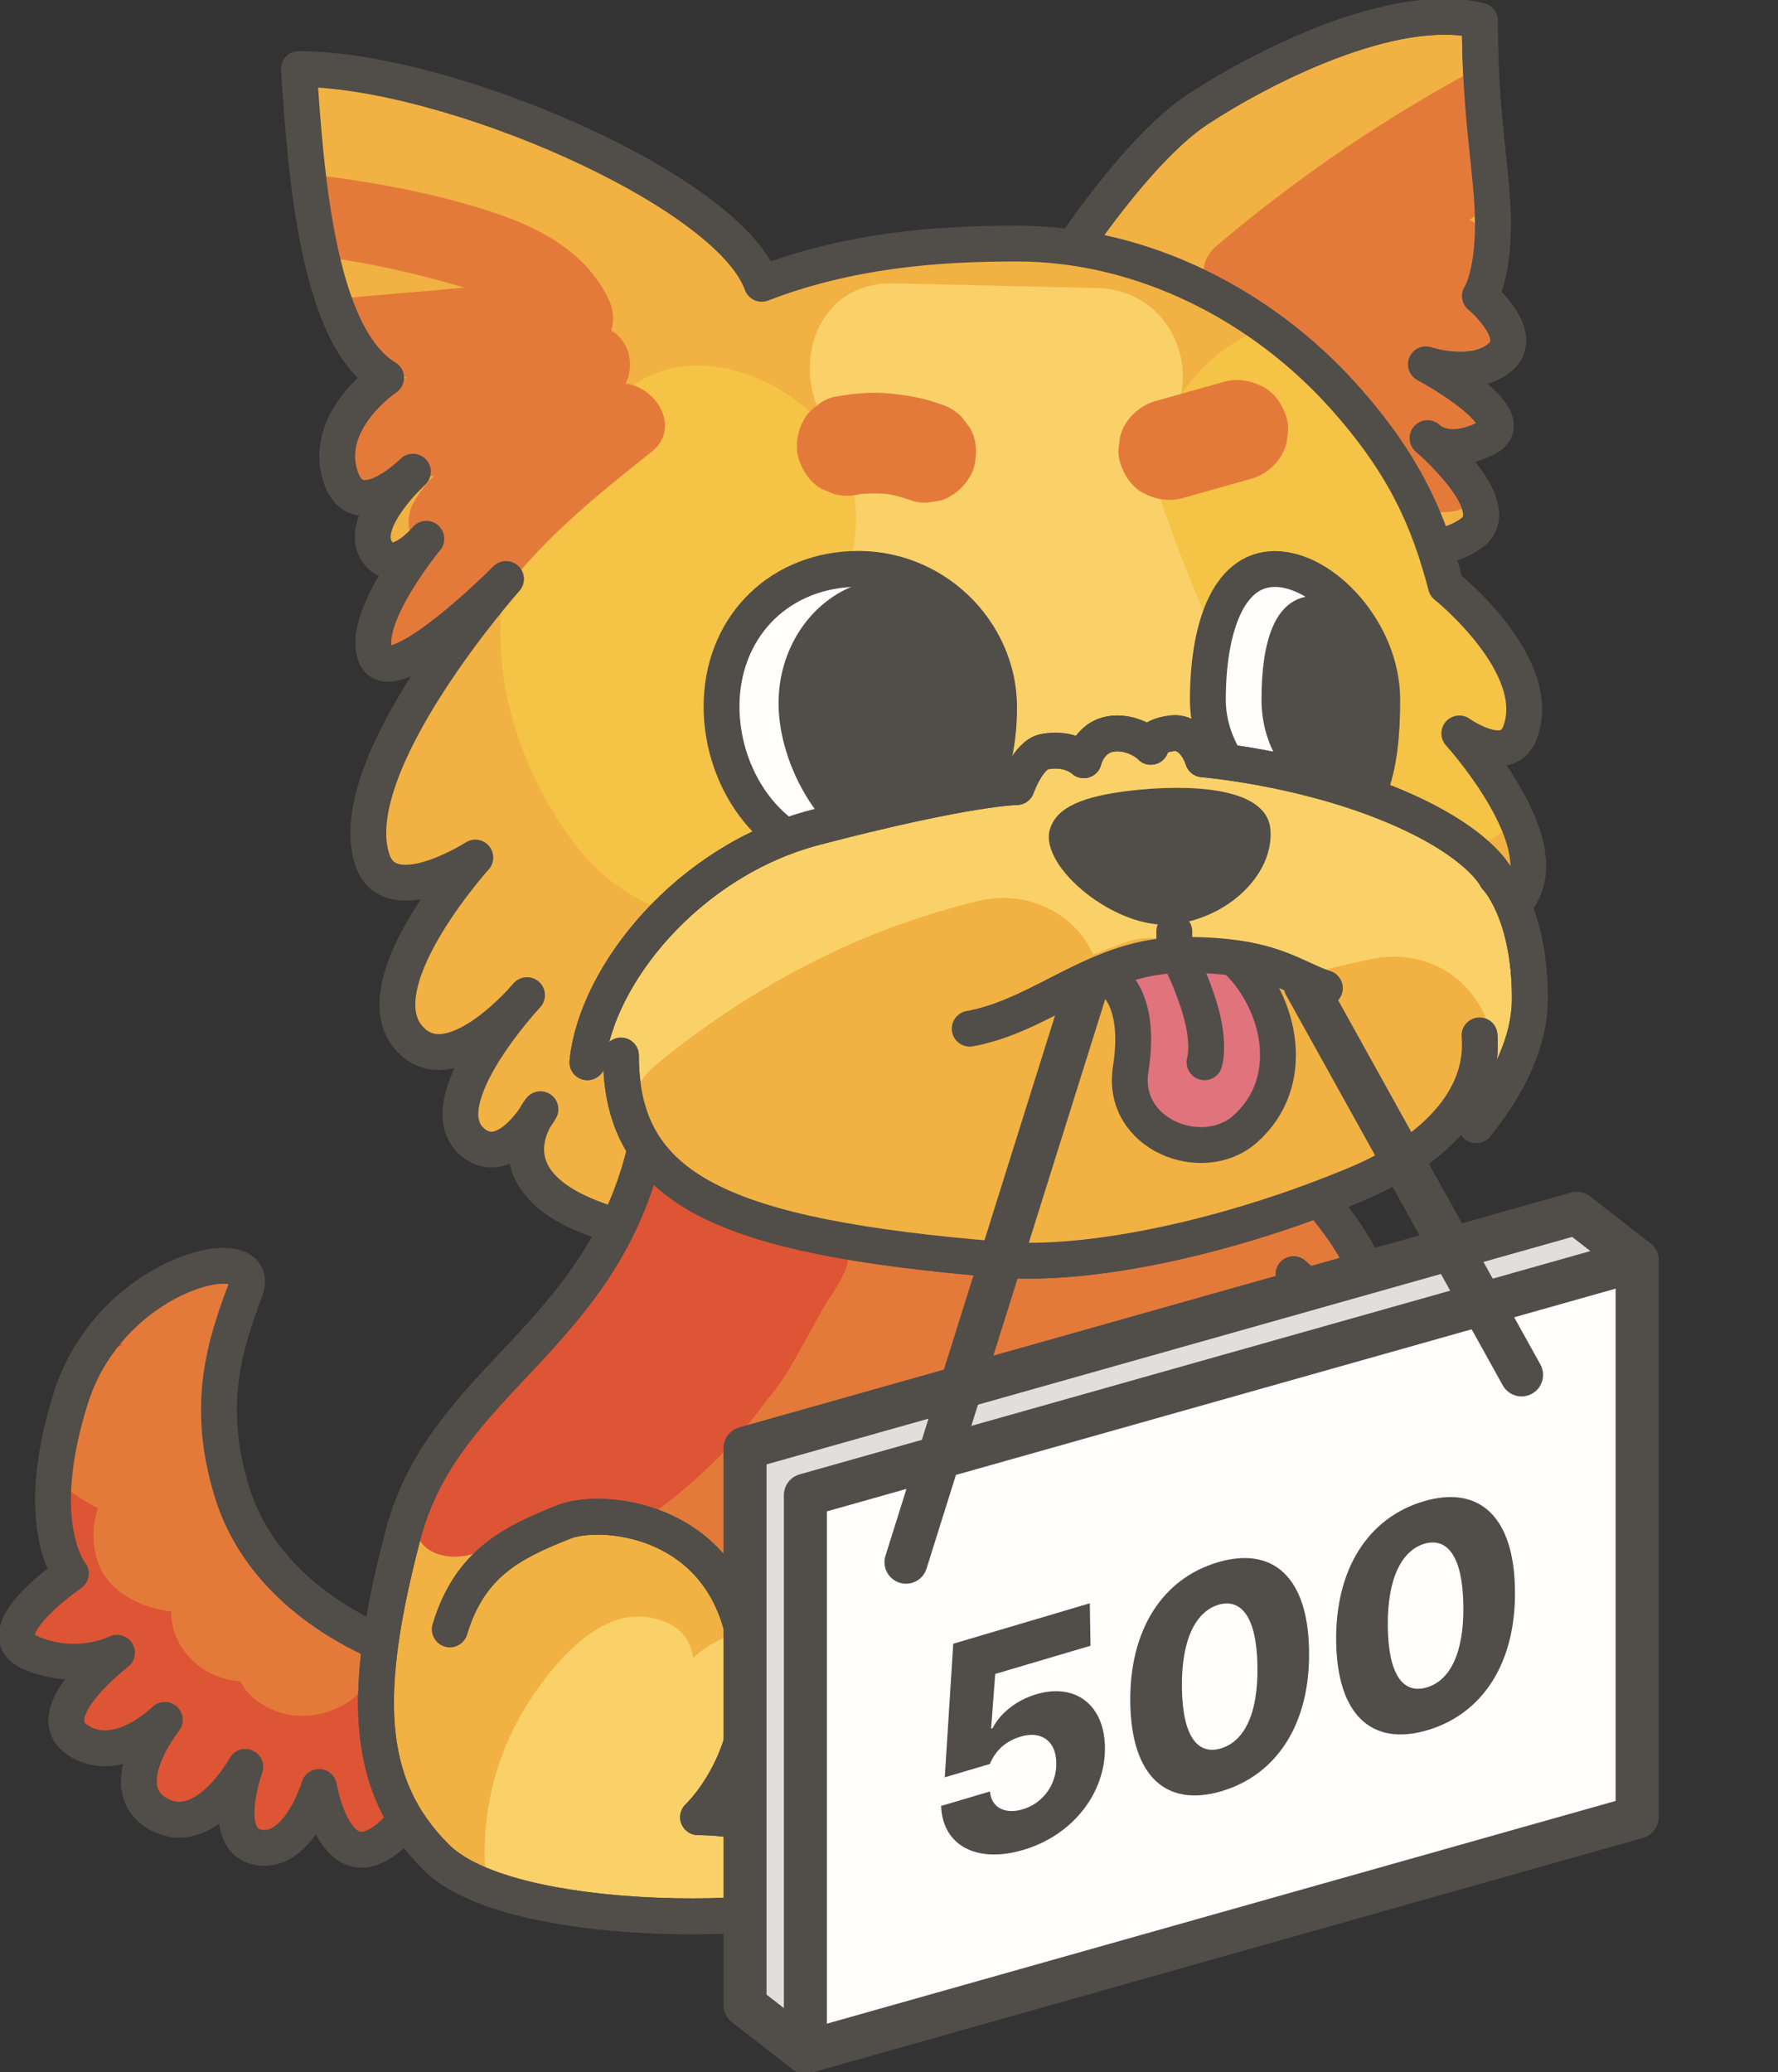 <svg width="248" height="289" viewBox="0 0 248 289" fill="none" xmlns="http://www.w3.org/2000/svg">
<rect x="0" y="0" width="248" height="289" fill="#333333" stroke="none"/>
<g clip-path="url(#clip0_4552_185975)">
<path d="M183.996 200.042C185.904 214.895 187.457 246.744 178.55 260.155C169.644 273.567 162.299 264.451 161.476 260.736C160.652 257.02 164.891 224.946 164.891 224.946L183.986 200.042H183.996Z" fill="#F1B243" stroke="#514D49" stroke-width="5" stroke-linecap="round" stroke-linejoin="round"/>
<path d="M170.102 238.405C168.1 240.23 166.669 242.467 165.789 244.863C164.395 246.07 163.16 247.464 162.084 248.971C161.532 254.643 161.195 259.435 161.485 260.736C162.309 264.451 169.653 273.567 178.56 260.155C182.621 254.044 184.501 244.095 185.175 233.678C180.254 231.61 173.751 235.101 170.112 238.405H170.102Z" fill="#F9D168"/>
<path d="M183.996 200.042C185.904 214.895 187.457 246.744 178.55 260.155C169.644 273.567 162.299 264.451 161.476 260.736C160.652 257.02 164.891 224.946 164.891 224.946L183.986 200.042H183.996Z" stroke="#514D49" stroke-width="5" stroke-linecap="round" stroke-linejoin="round"/>
<path d="M56.67 230.506C56.67 230.506 37.574 225.04 32.344 208.044C28.602 195.877 31.408 187.454 34.215 179.966C37.022 172.479 15.503 177.159 9.889 194.941C4.276 212.723 9.889 219.453 9.889 219.453C9.889 219.453 -2.273 227.698 4.276 230.506C10.825 233.313 16.317 230.506 16.317 230.506C16.317 230.506 5.211 238.929 10.825 242.673C16.439 246.416 22.988 239.865 22.988 239.865C22.988 239.865 15.503 249.224 22.052 252.968C28.602 256.711 34.215 246.416 34.215 246.416C34.215 246.416 30.473 256.711 36.086 257.647C41.7 258.583 44.507 249.224 44.507 249.224C44.507 249.224 46.256 259.959 51.992 257.647C57.727 255.335 61.348 244.544 61.348 244.544L56.67 230.506Z" fill="#DD5534"/>
<path d="M32.344 208.044C28.601 195.877 31.408 187.454 34.215 179.966C36.358 174.257 24.344 175.633 16.036 184.496C16.317 185.573 16.644 186.639 17.047 187.678C16.934 187.716 16.813 187.744 16.701 187.781C15.232 188.277 13.622 188.989 12.079 189.906C11.218 191.45 10.469 193.125 9.889 194.95C8.533 199.237 7.84 202.887 7.55 205.947C9.178 207.735 11.377 209.186 13.66 210.337C13.295 211.357 13.08 212.471 13.052 213.706C12.874 220.782 17.898 223.851 23.886 224.769C23.867 226.874 24.559 228.989 26.262 230.946C28.208 233.182 30.791 234.259 33.541 234.483C34.084 235.606 34.954 236.608 36.086 237.385C39.838 239.977 44.404 239.855 48.249 237.581C52.478 235.082 52.001 230.187 49.419 227.398C43.44 224.17 35.441 218.142 32.334 208.053L32.344 208.044Z" fill="#E47A3A"/>
<path d="M56.67 230.506C56.67 230.506 37.574 225.04 32.344 208.044C28.602 195.877 31.408 187.454 34.215 179.966C37.022 172.479 15.503 177.159 9.889 194.941C4.276 212.723 9.889 219.453 9.889 219.453C9.889 219.453 -2.273 227.698 4.276 230.506C10.825 233.313 16.317 230.506 16.317 230.506C16.317 230.506 5.211 238.929 10.825 242.673C16.439 246.416 22.988 239.865 22.988 239.865C22.988 239.865 15.503 249.224 22.052 252.968C28.602 256.711 34.215 246.416 34.215 246.416C34.215 246.416 30.473 256.711 36.086 257.647C41.7 258.583 44.507 249.224 44.507 249.224C44.507 249.224 46.256 259.959 51.992 257.647C57.727 255.335 61.348 244.544 61.348 244.544L56.67 230.506V230.506Z" stroke="#514D49" stroke-width="5" stroke-linecap="round" stroke-linejoin="round"/>
<path d="M162.411 245.761C155.301 255.794 151.511 258.096 151.511 258.096C152.344 264.086 151.689 267.923 143.278 268.859C137.29 269.524 133.015 266.706 129.6 262.13C128.701 262.195 127.794 262.261 126.84 262.336C122.648 262.673 119.589 262.514 117.484 262.242C117.568 263.131 117.137 263.974 116.08 264.676C110.467 268.419 71.171 269.299 60.88 259.06C50.588 248.821 50.588 235.662 56.202 214.136C59.916 199.892 70.601 192.61 79.302 181.716L91.633 156.933L127.438 154.378L184.379 167.06L191.639 185.348L183.5 193.958C183.967 195.886 184.136 197.945 184.005 200.135C181.572 208.53 174.078 224.263 171.271 231.834C168.465 239.406 162.402 245.77 162.402 245.77L162.411 245.761Z" fill="#E47A3A"/>
<path d="M109.531 253.435C105.835 252.041 101.419 252.883 97.471 252.827C104.591 247.848 110.991 237.113 103.964 231.02C103.833 230.908 103.702 230.824 103.571 230.721C105.48 228.615 102.617 225.892 102.046 222.55C101.129 217.113 97.677 216.093 92.69 214.127C86.066 211.507 82.651 211.581 76.785 214.127C75.802 212.761 74.1 208.877 72.453 208.512C72.303 207.66 72.079 206.836 71.77 206.069C70.189 202.138 65.988 200.397 61.993 201.708C59.504 205.33 57.455 209.326 56.211 214.118C53.133 225.91 51.748 235.185 52.815 242.85C53.619 243.346 54.546 243.674 55.556 243.739C55.556 244.862 55.622 245.986 55.771 247.09C55.912 248.166 56.22 249.186 56.679 250.094C56.407 251.161 56.305 252.209 56.351 253.248C57.558 255.288 59.065 257.216 60.898 259.041C64.36 262.486 71.115 264.666 78.75 265.911C81.285 265.855 83.793 265.752 86.132 265.78C93.86 265.883 101.597 265.977 109.325 266.08C117.755 266.192 118.185 256.692 109.54 253.435H109.531ZM80.059 252.602C80.172 252.565 80.275 252.518 80.387 252.481C80.453 252.528 80.518 252.565 80.583 252.612C80.406 252.612 80.237 252.612 80.059 252.612V252.602ZM82.23 235.934C82.109 235.69 81.968 235.447 81.809 235.223C82.296 235.148 82.773 235.092 83.259 235.035C82.922 235.335 82.586 235.634 82.24 235.934H82.23Z" fill="#F1B243"/>
<path d="M148.892 35.798C148.892 35.798 158.566 20.852 167.07 15.246C175.575 9.64 194.306 -0.094 206.422 2.901C206.366 16.182 208.237 24.39 208.237 31.156C208.237 38.644 206.422 41.283 206.422 41.283C206.422 41.283 212.999 46.758 209.172 49.874C205.346 52.991 198.881 50.81 198.881 50.81C198.881 50.81 212.915 58.298 207.301 61.105C201.688 63.913 199.115 61.105 199.115 61.105C199.115 61.105 210.108 70.465 205.43 74.208C200.752 77.952 189.525 77.016 189.525 77.016L148.892 35.798Z" fill="#F1B243" stroke="#514D49" stroke-width="5" stroke-linecap="round" stroke-linejoin="round"/>
<path d="M206.544 9.266C193.464 16.238 181.142 24.587 169.737 34.245C167.473 36.164 167.482 38.616 168.642 40.534C165.508 42.462 162.355 44.362 159.202 46.253L168.437 55.612C172.029 53.974 175.491 52.046 178.934 50.081C179.196 50.361 179.495 50.614 179.832 50.829C179.608 52.467 179.973 54.171 181.011 55.659C183.191 58.785 187.654 60.067 191.228 60.722C191.789 60.825 192.351 60.909 192.912 60.984C191.022 66.038 196.233 71.813 201.997 71.41C203.765 71.288 205.103 70.502 206.001 69.407C204.476 66.01 200.49 62.322 199.405 61.358C200.2 61.976 202.754 63.399 207.311 61.115C212.924 58.307 198.89 50.82 198.89 50.82C198.89 50.82 203.765 52.411 207.517 50.858C206.095 50.025 204.457 49.547 202.745 49.444C204.579 49.032 206.403 48.583 208.218 48.059C209.07 47.816 209.762 47.432 210.333 46.974C209.912 44.194 206.431 41.292 206.431 41.292C206.431 41.292 207.573 39.617 208.05 35.181C207.882 33.272 206.815 31.494 204.953 30.661C206.029 29.94 207.096 29.21 208.172 28.489C207.882 23.445 206.908 17.445 206.562 9.266H206.544Z" fill="#E47A3A"/>
<path d="M148.892 35.798C148.892 35.798 158.566 20.852 167.07 15.246C175.575 9.64 194.306 -0.094 206.422 2.901C206.366 16.182 208.237 24.39 208.237 31.156C208.237 38.644 206.422 41.283 206.422 41.283C206.422 41.283 212.999 46.758 209.172 49.874C205.346 52.991 198.881 50.81 198.881 50.81C198.881 50.81 212.915 58.298 207.301 61.105C201.688 63.913 199.115 61.105 199.115 61.105C199.115 61.105 210.108 70.465 205.43 74.208C200.752 77.952 189.525 77.016 189.525 77.016L148.892 35.798V35.798Z" stroke="#514D49" stroke-width="5" stroke-linecap="round" stroke-linejoin="round"/>
<path d="M84.737 170.607C66.961 164.992 75.382 154.697 75.382 154.697C75.382 154.697 70.703 163.12 66.025 159.376C59.298 153.995 73.51 138.786 73.51 138.786C73.51 138.786 63.555 150.691 57.605 145.337C49.587 138.122 66.297 119.6 66.297 119.6C66.297 119.6 54.536 127.171 51.991 120.068C47.313 106.965 70.582 80.75 70.582 80.75C70.582 80.75 54.798 96.67 52.441 91.569C50.083 86.469 59.467 75.144 59.467 75.144C59.467 75.144 54.789 80.76 52.441 76.679C50.092 72.599 57.596 65.785 57.596 65.785C57.596 65.785 49.372 74.058 47.304 65.785C45.433 58.298 53.853 52.682 53.853 52.682C44.188 46.88 42.626 23.669 41.69 9.63C62.274 9.63 101.569 26.477 106.247 39.58C118.41 34.9 130.573 33.964 141.8 33.964C159.576 33.964 176.071 42.743 187.177 55.022C196.065 64.849 199.339 72.804 201.678 81.695C201.678 81.695 215.712 92.927 211.97 102.286C210.099 106.965 203.55 102.286 203.55 102.286C203.55 102.286 215.029 114.92 212.906 122.876C210.782 130.831 197.936 133.171 197.936 133.171" fill="#F1B243"/>
<path d="M111.318 172.273C109.989 169.119 106.443 167.042 103.3 167.594C104.329 160.79 94.945 156.382 90.361 163.008C88.274 166.031 86.178 169.044 84.092 172.067L79.302 181.707C76.626 185.058 73.754 188.072 70.965 191.048C67.494 196.064 64.126 201.156 60.552 206.097C53.404 215.99 62.526 219.284 68.28 215.7C68.392 215.634 68.505 215.559 68.617 215.484C69.936 215.297 73.174 214.717 74.474 213.641C75.952 212.415 77.43 211.189 78.909 209.972C79.002 209.906 79.096 209.85 79.18 209.785C81.014 213.042 85.074 215.138 88.789 212.658C95.927 207.894 102.009 202.11 107.033 195.156C110.251 191.712 113.432 184.347 116.08 180.434C121.385 172.573 116.249 172.526 111.318 172.273Z" fill="#DD5534"/>
<path d="M184.379 167.042L174.078 164.749C172.881 166.106 172.198 167.856 172.478 169.737C171.627 170.888 171.056 172.301 170.897 173.761C167.697 174.154 164.919 176.943 164.47 180.687C164.367 181.548 164.245 182.4 164.114 183.261C160.185 182.531 155.656 184.74 155.74 189.896C155.862 197.318 155.984 204.749 156.105 212.171C156.208 218.554 166.313 222.485 169.185 215.718C171.515 210.234 173.423 204.703 174.948 199.078C177.4 201.455 181.31 201.558 184.033 199.574C184.108 197.59 183.949 195.708 183.518 193.949L188.374 188.811C188.384 188.736 188.402 188.661 188.412 188.586C188.486 188.577 188.561 188.549 188.636 188.53L191.649 185.339L184.389 167.051L184.379 167.042Z" fill="#E47A3A"/>
<path d="M177.465 61.873C171.721 61.967 165.967 62.051 160.222 62.145C169.176 55.359 164.816 40.45 153.065 40.179C143.606 39.963 134.156 39.739 124.697 39.523C112.478 39.243 109.793 53.993 116.651 60.666C111.477 63.913 108.427 71.822 112.329 77.278C115.687 81.986 119.776 84.41 124.304 85.636C120.581 92.019 123.378 102.51 131.462 103.708C133.866 104.064 136.28 104.42 138.684 104.775C138.843 106.45 139.367 108.07 140.359 109.455C145.832 117.111 155.254 121.818 164.638 118.206C170.766 115.847 174.995 110.016 173.133 103.24C172.778 101.949 172.142 100.713 171.318 99.572C172.179 96.745 172.235 93.591 171.374 90.849C175.734 89.323 179.926 87.349 183.593 84.531C187.953 81.181 190.741 76.473 189.179 70.792C187.775 65.701 182.779 61.779 177.446 61.864L177.465 61.873ZM157.527 94.976C157.116 95.098 157.209 95.004 157.527 94.976V94.976Z" fill="#F9D168"/>
<path d="M103.552 126.844C112.974 123.793 118.129 116.193 119.009 106.535C119.851 97.288 119.523 88.079 118.382 78.916C118.494 78.588 118.597 78.251 118.69 77.915C120.075 72.87 119.448 66.159 116.567 61.686C111.009 53.066 97.125 46.973 87.769 54.133C87.497 54.339 87.245 54.554 86.983 54.76C82.782 56.941 79.695 60.17 77.786 64.054C74.118 68.967 71.63 74.517 70.488 80.844C70.544 80.788 70.582 80.75 70.582 80.75C70.582 80.75 70.544 80.797 70.479 80.863C70.161 82.622 69.946 84.428 69.852 86.31C69.272 97.204 73.361 108.472 79.779 117.167C85.186 124.495 94.065 129.914 103.552 126.844Z" fill="#F5C345"/>
<path d="M90.913 62.987C95.029 59.711 91.568 53.983 87.254 53.506C88.517 50.998 87.863 47.638 85.252 46.075C85.683 44.718 85.598 43.145 84.822 41.573C81.575 34.965 74.979 31.605 68.262 29.444C60.056 26.795 51.496 25.279 42.944 24.277C43.403 28.152 44.002 32.083 44.834 35.761C50.747 36.575 56.595 37.801 62.349 39.42C63.153 39.645 63.967 39.879 64.781 40.122C59.645 40.562 54.518 41.011 49.381 41.451C48.418 41.498 47.445 41.573 46.481 41.639C48.165 46.58 50.495 50.576 53.732 52.589C54.77 52.589 55.809 52.589 56.847 52.626C55.201 53.132 53.563 53.646 51.973 54.208C49.615 56.37 46.032 60.628 47.314 65.785C47.837 67.891 48.764 68.92 49.858 69.295C51.636 68.771 53.414 68.265 55.191 67.769C56.09 67.151 56.829 66.515 57.24 66.131C56.922 66.44 56.417 66.945 55.846 67.591C57.418 67.161 58.99 66.712 60.571 66.3C59.486 67.423 58.503 68.639 57.718 70.043C56.464 72.29 56.95 74.676 58.307 76.333C59.009 75.706 59.467 75.153 59.467 75.153C59.467 75.153 59.055 75.65 58.428 76.473C58.84 76.941 59.317 77.353 59.851 77.671C57.923 80.441 56.23 83.38 54.845 86.553C53.9 88.715 54.321 90.783 55.407 92.346C60.702 90.699 70.573 80.75 70.573 80.75C70.573 80.75 64.94 87.096 59.776 95.107C61.638 95.35 63.518 94.555 64.538 92.215C69.974 79.767 80.518 71.251 90.903 62.987H90.913Z" fill="#E47A3A"/>
<path d="M203.559 102.286C203.559 102.286 210.108 106.965 211.979 102.286C215.722 92.926 201.688 81.695 201.688 81.695C199.349 72.804 196.074 64.849 187.186 55.022C184.061 51.569 180.496 48.405 176.614 45.626C166.678 49.135 158.5 60.441 162.43 71.344C167.136 84.391 172.778 97.138 179.542 109.249C184.922 118.87 198.909 122.885 208.34 116.802C209.5 116.053 210.576 115.21 211.558 114.303C208.817 108.088 203.55 102.286 203.55 102.286H203.559Z" fill="#F5C345"/>
<path d="M84.737 170.607C66.961 164.992 75.382 154.697 75.382 154.697C75.382 154.697 70.703 163.12 66.025 159.376C59.298 153.995 73.51 138.786 73.51 138.786C73.51 138.786 63.555 150.691 57.605 145.337C49.587 138.122 66.297 119.6 66.297 119.6C66.297 119.6 54.536 127.171 51.991 120.068C47.313 106.965 70.582 80.75 70.582 80.75C70.582 80.75 54.798 96.67 52.441 91.569C50.083 86.469 59.467 75.144 59.467 75.144C59.467 75.144 54.789 80.76 52.441 76.679C50.092 72.599 57.596 65.785 57.596 65.785C57.596 65.785 49.372 74.058 47.304 65.785C45.433 58.298 53.853 52.682 53.853 52.682C44.188 46.88 42.626 23.669 41.69 9.63C62.274 9.63 101.569 26.477 106.247 39.58C118.41 34.9 130.573 33.964 141.8 33.964C159.576 33.964 176.071 42.743 187.177 55.022C196.065 64.849 199.339 72.804 201.678 81.695C201.678 81.695 215.712 92.927 211.97 102.286C210.099 106.965 203.55 102.286 203.55 102.286C203.55 102.286 215.029 114.92 212.906 122.876C210.782 130.831 197.936 133.171 197.936 133.171" stroke="#514D49" stroke-width="5" stroke-linecap="round" stroke-linejoin="round"/>
<path d="M139.358 98.654C139.358 109.314 134.773 119.6 118.831 119.6C108.155 119.6 100.643 109.202 100.643 98.542C100.643 87.882 108.127 79.824 118.831 79.356C130.151 78.86 139.358 87.994 139.358 98.654Z" fill="#FFFEFC" stroke="#514D49" stroke-width="5" stroke-linecap="round" stroke-linejoin="round"/>
<path d="M192.799 97.606C192.799 107.171 191.096 114.921 184.379 114.921C177.661 114.921 168.474 107.171 168.474 97.606C168.474 88.041 171.112 79.356 177.83 79.356C184.547 79.356 192.799 88.041 192.799 97.606Z" fill="#FFFEFC" stroke="#514D49" stroke-width="5" stroke-linecap="round" stroke-linejoin="round"/>
<path d="M139.47 98.243C139.47 107.901 132.949 119.6 124.5 119.6C116.052 119.6 108.595 107.733 108.595 98.074C108.595 88.416 115.715 80.751 124.164 80.751C132.612 80.751 139.47 88.584 139.47 98.243Z" fill="#514D49"/>
<path d="M183.443 83.1C177.502 83.1 175.958 90.11 175.958 97.606C175.958 105.103 180.777 111.177 186.718 111.177C188.252 111.177 189.702 110.765 191.022 110.044C192.35 106.9 192.799 102.492 192.799 97.606C192.799 92.253 190.208 87.171 186.746 83.736C185.614 83.334 184.491 83.1 183.443 83.1Z" fill="#514D49"/>
<path d="M182.77 191.656C186.859 201.82 180.796 216.074 169.269 235.194C157.743 254.315 151.502 258.096 151.502 258.096C145.542 260.464 143.157 261.4 143.157 261.4C143.157 261.4 136.186 261.587 126.83 262.336C117.474 263.084 113.732 261.4 113.732 261.4" stroke="#514D49" stroke-width="5" stroke-linecap="round" stroke-linejoin="round"/>
<path d="M184.847 207.108C184.847 207.108 187.738 199.91 187.448 191.497C187.158 183.083 180.421 177.692 180.421 177.692" stroke="#514D49" stroke-width="5" stroke-linecap="round" stroke-linejoin="round"/>
<path d="M205.898 156.924C210.342 151.421 213.383 145.338 213.383 139.254C213.383 127.087 208.705 122.408 208.705 122.408C208.705 122.408 206.366 117.26 193.735 112.113C181.104 106.965 167.782 105.898 167.782 105.898C167.782 105.898 166.603 101.809 163.328 102.286C160.053 102.763 160.521 104.158 160.521 104.158C160.671 104.176 158.65 102.286 155.843 102.286C151.979 102.286 151.165 106.029 151.165 106.029C151.165 106.029 149.294 104.158 145.692 104.831C143.39 105.262 141.809 109.773 141.809 109.773C141.809 109.773 135.26 109.773 113.741 115.389C95.909 120.04 83.138 136.035 81.931 148.145" fill="#F9D168"/>
<path d="M205.898 156.924C210.342 151.421 213.383 145.338 213.383 139.254C213.383 127.087 208.705 122.408 208.705 122.408C208.705 122.408 206.366 117.26 193.735 112.113C181.104 106.965 167.782 105.898 167.782 105.898C167.782 105.898 166.603 101.809 163.328 102.286C160.053 102.763 160.521 104.158 160.521 104.158C160.671 104.176 158.65 102.286 155.843 102.286C151.979 102.286 151.165 106.029 151.165 106.029C151.165 106.029 149.294 104.158 145.692 104.831C143.39 105.262 141.809 109.773 141.809 109.773C141.809 109.773 135.26 109.773 113.741 115.389C95.909 120.04 83.138 136.035 81.931 148.145" stroke="#514D49" stroke-width="5" stroke-linecap="round" stroke-linejoin="round"/>
<path d="M177.764 154.369C178.054 162.783 183.846 165.563 188.72 173.658C194.203 182.774 191.059 192.227 187.485 195.456" stroke="#514D49" stroke-width="5" stroke-linecap="round" stroke-linejoin="round"/>
<path d="M154.842 218.545C154.477 214.417 150.95 211.993 147.619 212.134C146.113 209.831 142.988 208.549 140.312 209.017C139.994 207.295 139.452 205.601 138.507 203.972C136.832 201.09 132.453 199.592 129.544 201.623C127.139 203.308 125.156 205.301 123.574 207.529C120.187 207.37 116.698 209.476 116.726 213.846C116.763 219.621 116.81 225.405 116.847 231.179C116.885 236.392 116.417 242.008 119.214 246.659C121.834 251.021 125.633 254.933 128.795 258.91C130.853 261.503 132.893 264.722 135.307 267.362C137.59 268.616 140.209 269.196 143.269 268.85C151.68 267.914 152.335 264.086 151.502 258.087C151.502 258.087 152.194 257.666 153.532 256.412C153.429 254.905 153.289 253.435 153.158 252.069C152.672 246.566 151.727 240.941 152.569 235.419C153.439 229.71 155.347 224.403 154.833 218.535L154.842 218.545ZM138.759 244.488C138.956 244.535 139.161 244.582 139.358 244.619C139.395 245.143 139.433 245.667 139.489 246.191C139.246 245.62 139.012 245.059 138.759 244.488Z" fill="#F1B243"/>
<path d="M119.664 207.847C119.664 207.847 115.781 231.395 120.908 244.329C126.035 257.263 131.153 270.198 143.269 268.85C155.394 267.502 151.399 260.146 150.08 248.952C148.761 237.759 151.839 217.992 151.839 217.992" fill="#F1B243"/>
<path d="M119.664 207.847C119.664 207.847 115.781 231.395 120.908 244.329C126.035 257.263 131.153 270.198 143.269 268.85C155.394 267.502 151.399 260.146 150.08 248.952C148.761 237.759 151.839 217.992 151.839 217.992" stroke="#514D49" stroke-width="5" stroke-linecap="round" stroke-linejoin="round"/>
<path d="M86.609 147.21C86.609 165.928 100.643 172.479 139.47 175.671C152.148 176.71 171.749 172.479 189.525 164.992C195.747 162.371 207.302 155.633 206.366 144.402" fill="#F9D168"/>
<path d="M86.609 147.21C86.609 165.928 100.643 172.479 139.47 175.671C152.148 176.71 171.749 172.479 189.525 164.992C195.747 162.371 207.302 155.633 206.366 144.402" stroke="#514D49" stroke-width="5" stroke-linecap="round" stroke-linejoin="round"/>
<path d="M210.641 150.513C210.529 150.289 210.426 150.064 210.304 149.858C209.781 148.95 209.172 148.155 208.508 147.443C208.461 146.068 208.209 144.654 207.732 143.222C205.299 135.978 198.609 132.207 191.115 133.788C184.875 135.099 178.7 136.774 172.637 138.777C169.905 133.227 162.963 129.212 156.844 131.467C155.385 132.001 153.934 132.562 152.484 133.124C149.79 127.143 143.035 124.092 136.588 125.627C119.822 129.624 104.797 137.616 91.502 148.492C89.369 150.232 88.171 152.694 87.75 155.342C91.249 166.349 103.206 171.59 127.803 174.529C128.748 173.986 129.702 173.452 130.647 172.928C130.834 173.349 131.05 173.761 131.284 174.164C131.452 174.444 131.63 174.707 131.817 174.978C134.259 175.231 136.794 175.474 139.461 175.689C144.588 176.11 150.866 175.652 157.686 174.482C160.353 173.059 163.038 171.73 165.742 170.486C165.976 171.216 166.266 171.927 166.631 172.61C174.143 170.757 181.984 168.183 189.506 165.01C194.502 162.905 206.553 158.141 210.623 150.532L210.641 150.513Z" fill="#F1B243"/>
<path d="M146.431 115.697C144.953 120.929 155.675 129.699 163.459 128.912C171.243 128.136 177.708 121.94 177.203 115.697C176.688 109.455 165.021 109.455 158.014 110.232C151.006 111.009 147.31 112.6 146.44 115.697H146.431Z" fill="#514D49"/>
<path d="M153.972 135.979C153.972 135.979 159.482 137.897 157.714 149.082C156.264 158.253 167.734 162.662 173.619 157.505C181.104 150.953 178.587 139.956 172.684 134.107" fill="#E1737D"/>
<path d="M153.972 135.979C153.972 135.979 159.482 137.897 157.714 149.082C156.264 158.253 167.734 162.662 173.619 157.505C181.104 150.953 178.587 139.956 172.684 134.107" stroke="#514D49" stroke-width="5" stroke-linecap="round" stroke-linejoin="round"/>
<path d="M164.263 133.171C164.263 133.171 165.648 135.445 167.07 139.722C168.941 145.338 168.006 148.145 168.006 148.145" stroke="#514D49" stroke-width="5" stroke-linecap="round" stroke-linejoin="round"/>
<path d="M135.26 143.466C145.551 141.594 153.036 133.171 165.199 133.171C177.362 133.171 180.028 136.203 184.8 137.813" stroke="#514D49" stroke-width="5" stroke-linecap="round" stroke-linejoin="round"/>
<path d="M163.795 129.895V133.171" stroke="#514D49" stroke-width="5" stroke-linecap="round" stroke-linejoin="round"/>
<path d="M86.609 147.21C86.609 165.928 100.643 172.479 139.47 175.671C152.148 176.71 171.749 172.479 189.525 164.992C195.747 162.371 207.302 155.633 206.366 144.402" stroke="#514D49" stroke-width="5" stroke-linecap="round" stroke-linejoin="round"/>
<path d="M205.898 156.924C210.342 151.421 213.383 145.338 213.383 139.254C213.383 127.087 208.705 122.408 208.705 122.408C208.705 122.408 206.366 117.26 193.735 112.113C181.104 106.965 167.782 105.898 167.782 105.898C167.782 105.898 166.603 101.809 163.328 102.286C160.053 102.763 160.521 104.158 160.521 104.158C160.671 104.176 158.65 102.286 155.843 102.286C151.979 102.286 151.165 106.029 151.165 106.029C151.165 106.029 149.294 104.158 145.692 104.831C143.39 105.262 141.809 109.773 141.809 109.773C141.809 109.773 135.26 109.773 113.741 115.389C95.909 120.04 83.138 136.035 81.931 148.145" stroke="#514D49" stroke-width="5" stroke-linecap="round" stroke-linejoin="round"/>
<path d="M120.038 68.902C120.365 68.846 120.693 68.79 121.02 68.743L119.158 68.996C121.001 68.752 122.863 68.762 124.706 68.996L122.845 68.743C124.36 68.958 125.839 69.323 127.27 69.847C128.206 70.137 129.132 70.184 130.067 69.969C131.003 69.922 131.873 69.651 132.678 69.136C134.137 68.284 135.522 66.618 135.906 64.943C136.317 63.146 136.224 61.134 135.195 59.533L134.1 58.111C133.22 57.241 132.191 56.642 131.003 56.305C128.664 55.453 126.194 55.06 123.715 54.845C121.235 54.629 118.747 54.919 116.305 55.359C115.388 55.575 114.593 55.996 113.919 56.614C113.152 57.109 112.553 57.765 112.113 58.579C111.234 60.086 110.86 62.304 111.402 63.989C111.945 65.673 113.002 67.33 114.63 68.181L116.305 68.893C117.549 69.23 118.793 69.23 120.038 68.893V68.902Z" fill="#E47A3A"/>
<path d="M164.887 69.482C168.096 68.584 171.305 67.685 174.514 66.777C176.217 66.3 177.817 65.083 178.706 63.548C179.221 62.743 179.492 61.873 179.539 60.937C179.745 60.001 179.707 59.075 179.417 58.139C178.865 56.445 177.817 54.798 176.189 53.946C174.561 53.094 172.634 52.72 170.781 53.235C167.572 54.133 164.363 55.032 161.154 55.939C159.451 56.417 157.851 57.633 156.963 59.168C156.448 59.973 156.177 60.844 156.13 61.779C155.924 62.715 155.962 63.642 156.252 64.578C156.804 66.272 157.851 67.919 159.479 68.771C161.107 69.623 163.035 69.997 164.887 69.482Z" fill="#E47A3A"/>
<path d="M99.473 267.212C99.763 267.212 100.053 267.193 100.343 267.184C100.25 267.034 100.156 266.885 100.072 266.735L99.473 267.212Z" fill="#F9D168"/>
<path d="M97.368 253.435C97.368 253.435 107.753 243.749 103.665 227.717C101.129 228.007 98.799 229.336 96.676 231.198C96.301 228.409 94.589 226.229 90.426 225.555C83.063 224.366 76.439 232.902 73.108 238.414C69.029 245.171 67.129 253.164 67.691 261.026C67.756 261.887 67.962 262.645 68.271 263.319C76.794 266.454 89.294 267.474 99.473 267.221L100.072 266.744C100.156 266.903 100.25 267.053 100.343 267.193C107.94 266.95 114.097 265.986 116.071 264.666C121.684 260.923 109.521 253.435 97.359 253.435H97.368Z" fill="#F9D168"/>
<path d="M143.269 268.85C155.394 267.502 151.399 260.146 150.08 248.952C149.659 245.386 149.687 240.95 149.921 236.561C147.357 235.896 144.756 236.158 142.23 237.019C141.341 235.222 139.657 233.772 137.187 233.491C130.619 232.742 122.835 233.856 119.682 240.398C120.019 241.783 120.421 243.103 120.908 244.319C126.026 257.254 131.153 270.188 143.269 268.84V268.85ZM146.543 248.306C146.543 248.306 146.581 248.325 146.599 248.335C146.571 248.325 146.543 248.316 146.525 248.306C146.525 248.306 146.543 248.306 146.553 248.306H146.543Z" fill="#F9D168"/>
<path d="M119.664 207.847C119.664 207.847 115.781 231.395 120.908 244.329C126.035 257.263 131.153 270.198 143.269 268.85C155.394 267.502 151.399 260.146 150.08 248.952C148.761 237.759 151.839 217.992 151.839 217.992" stroke="#514D49" stroke-width="5" stroke-linecap="round" stroke-linejoin="round"/>
<path d="M62.751 227.23C65.558 217.871 71.648 215.054 78.656 212.255C83.334 210.384 98.304 211.319 102.982 225.358C108.792 242.804 97.368 253.435 97.368 253.435C109.531 253.435 121.694 260.923 116.08 264.666C110.467 268.41 71.171 269.29 60.88 259.051C50.588 248.812 50.588 235.653 56.202 214.127C61.815 192.601 83.334 186.986 89.883 160.78" stroke="#514D49" stroke-width="5" stroke-linecap="round" stroke-linejoin="round"/>
<path d="M62.751 227.23C65.558 217.871 71.648 215.054 78.656 212.255C83.334 210.384 98.304 211.319 102.982 225.358C108.792 242.804 97.368 253.435 97.368 253.435C109.531 253.435 121.694 260.923 116.08 264.666C110.467 268.41 71.171 269.29 60.88 259.051C50.588 248.812 50.588 235.653 56.202 214.127C61.815 192.601 83.334 186.986 89.883 160.78" stroke="#514D49" stroke-width="5" stroke-linecap="round" stroke-linejoin="round"/>
<path d="M112.338 286.192L103.917 279.641V201.96L219.932 169.203L228.353 175.755L112.338 286.192Z" fill="#E2DEDB" stroke="#514D49" stroke-width="6" stroke-linecap="round" stroke-linejoin="round"/>
<path d="M228.353 253.436L112.338 286.192V208.512L228.353 175.755V253.436Z" fill="#FFFEFC" stroke="#514D49" stroke-width="6" stroke-linecap="round" stroke-linejoin="round"/>
<path d="M126.372 217.871L151.633 137.382" stroke="#514D49" stroke-width="6" stroke-linecap="round" stroke-linejoin="round"/>
<path d="M182.04 137.382L212.232 191.749" stroke="#514D49" stroke-width="6" stroke-linecap="round" stroke-linejoin="round"/>
<path d="M142.739 257.995C149.672 255.941 154.225 250.023 154.119 243.63C154.021 237.709 149.939 234.671 144.529 236.295C141.752 237.096 139.427 239.035 138.447 241.029L138.241 241.089L138.818 233.46L152.107 229.523L152.009 223.603L132.959 229.245L131.78 247.875L138.075 246.011C138.85 244.121 140.275 242.815 142.394 242.188C145.254 241.341 147.304 242.824 147.334 245.855C147.404 248.874 145.443 251.524 142.645 252.332C140.218 253.072 138.238 252.106 138.097 249.842L131.267 251.865C131.462 257.369 136.218 259.927 142.739 257.995ZM170.387 249.805C178.122 247.514 182.779 240.357 182.589 230.152C182.441 219.999 177.593 215.593 169.858 217.884C162.123 220.175 157.487 227.348 157.656 237.537C157.825 247.727 162.652 252.096 170.387 249.805ZM164.856 235.405C164.764 228.62 166.809 224.759 169.956 223.805C173.125 222.888 175.277 225.506 175.389 232.285C175.524 239.165 173.456 242.903 170.288 243.841C167.12 244.78 164.95 242.297 164.856 235.405ZM199.105 241.299C206.84 239.007 211.497 231.85 211.307 221.645C211.159 211.492 206.311 207.086 198.576 209.378C190.841 211.669 186.205 218.841 186.374 229.031C186.543 239.221 191.37 243.59 199.105 241.299ZM193.574 226.898C193.483 220.113 195.527 216.252 198.674 215.298C201.843 214.381 203.995 216.999 204.107 223.778C204.242 230.658 202.175 234.396 199.007 235.335C195.838 236.273 193.668 233.79 193.574 226.898Z" fill="#514D49"/>
</g>
<defs>
<clipPath id="clip0_4552_185975">
<rect width="248" height="289" fill="white"/>
</clipPath>
</defs>
</svg>
